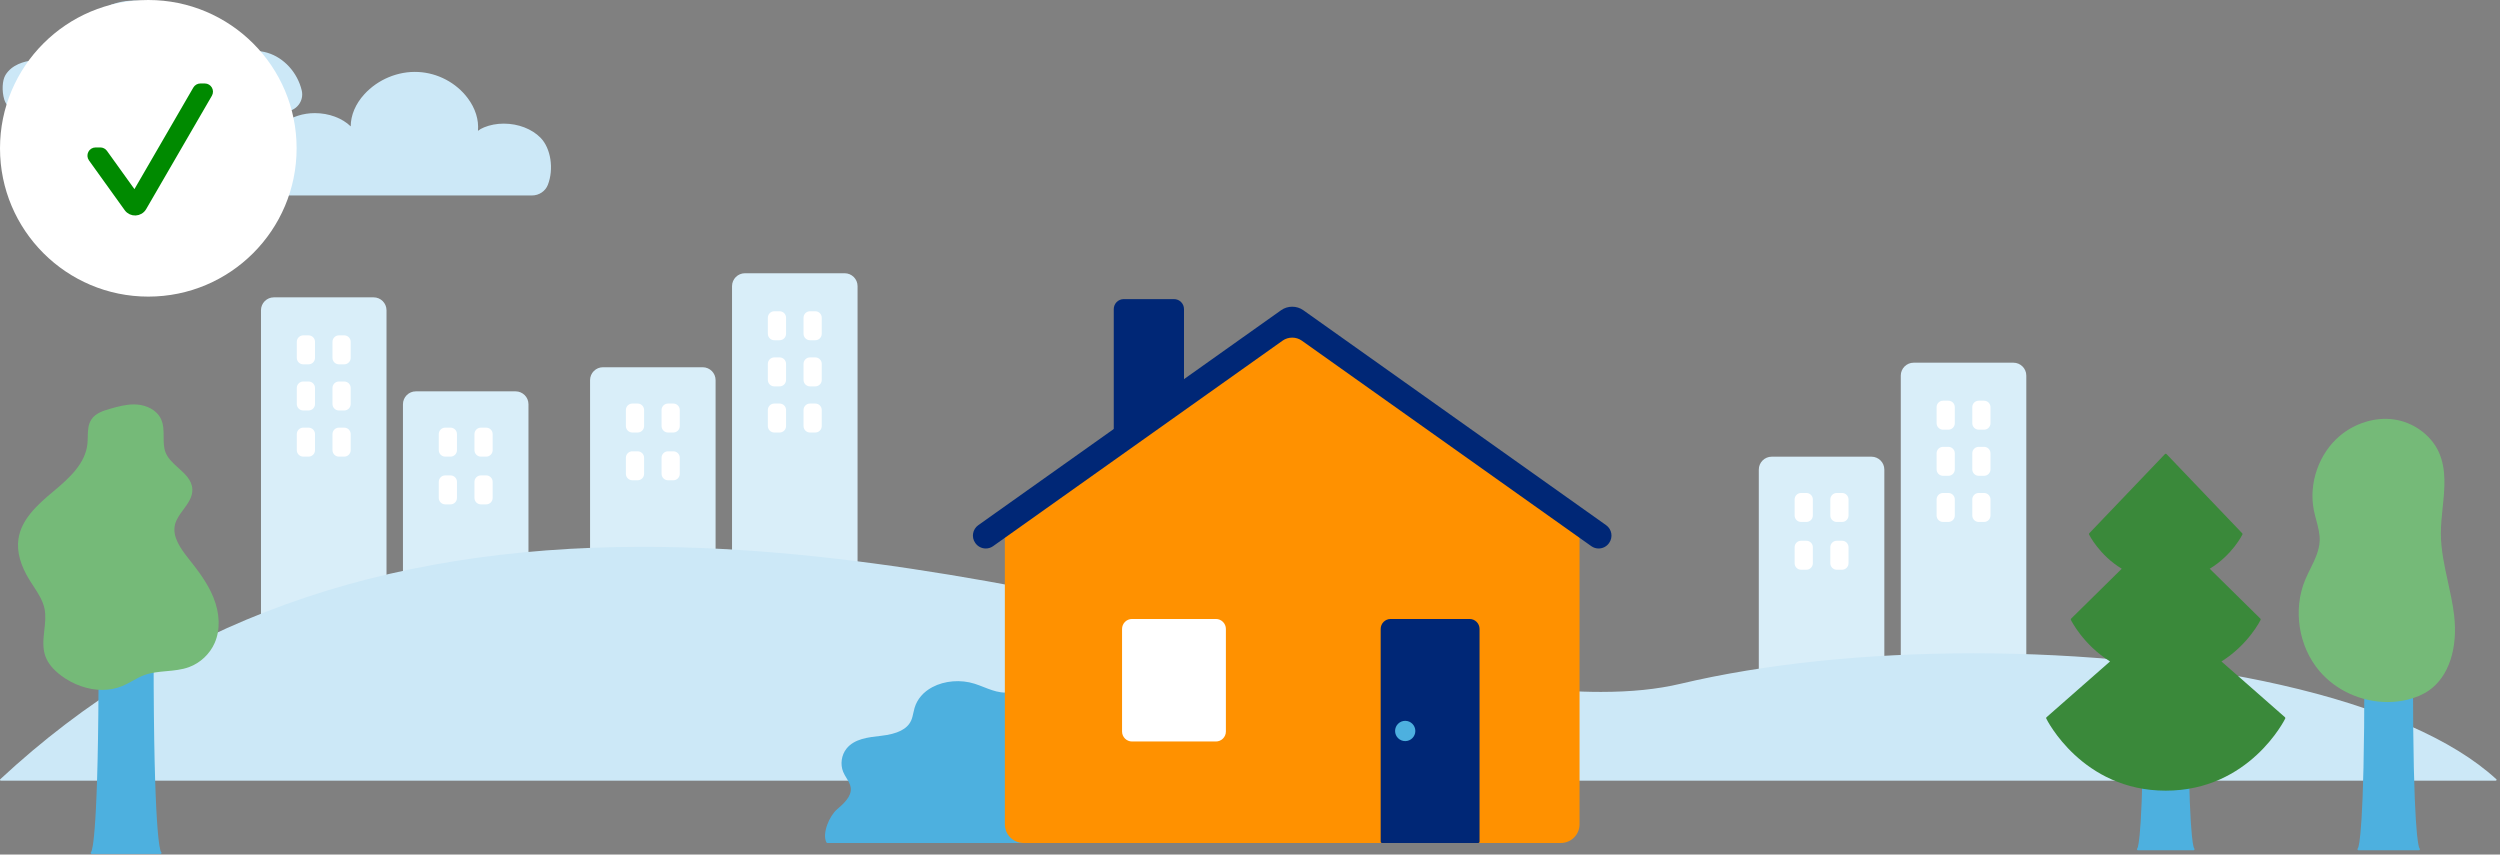 <svg width="354px" height="121px" viewBox="0 0 354 121" >
    <rect x="0" y="0" width="354" height="121" fill="#808080" stroke="none"/>
    <path class="building5" d="M264.245,97.515 L266.822,97.515 L266.822,66.496 C266.822,65.486 266.005,64.667 264.996,64.667 L250.875,64.667 C249.866,64.667 249.047,65.486 249.047,66.496 L249.047,97.515 L251.626,97.515" id="Fill-1" fill="#D9EEF9"></path>
    <path class="building6" d="M284.347,97.26 L286.925,97.26 L286.925,53.186 C286.925,52.176 286.107,51.357 285.098,51.357 L270.977,51.357 C269.968,51.357 269.15,52.176 269.15,53.186 L269.15,97.412 L271.728,97.412" id="Fill-3" fill="#D9EEF9"></path>

    <path class="building6window2" d="M280.189,60.842 L280.94,60.842 C281.444,60.842 281.853,60.433 281.853,59.927 L281.853,57.654 C281.853,57.148 281.444,56.739 280.94,56.739 L280.189,56.739 C279.684,56.739 279.275,57.148 279.275,57.654 L279.275,59.927 C279.275,60.433 279.684,60.842 280.189,60.842" id="Fill-5" fill="#FFFFFF"></path>
    <path class="building6window1" d="M275.136,60.842 L275.887,60.842 C276.391,60.842 276.8,60.433 276.8,59.927 L276.8,57.654 C276.8,57.148 276.391,56.739 275.887,56.739 L275.136,56.739 C274.631,56.739 274.223,57.148 274.223,57.654 L274.223,59.927 C274.223,60.433 274.631,60.842 275.136,60.842" id="Fill-7" fill="#FFFFFF"></path>
    <path class="building6window4" d="M280.189,67.375 L280.94,67.375 C281.444,67.375 281.853,66.966 281.853,66.461 L281.853,64.187 C281.853,63.682 281.444,63.273 280.94,63.273 L280.189,63.273 C279.684,63.273 279.275,63.682 279.275,64.187 L279.275,66.461 C279.275,66.966 279.684,67.375 280.189,67.375" id="Fill-9" fill="#FFFFFF"></path>
    <path class="building6window3" d="M275.136,67.375 L275.887,67.375 C276.391,67.375 276.8,66.966 276.8,66.461 L276.8,64.187 C276.8,63.682 276.391,63.273 275.887,63.273 L275.136,63.273 C274.631,63.273 274.223,63.682 274.223,64.187 L274.223,66.461 C274.223,66.966 274.631,67.375 275.136,67.375" id="Fill-11" fill="#FFFFFF"></path>
    <path class="building6window6" d="M280.189,73.909 L280.94,73.909 C281.444,73.909 281.853,73.5 281.853,72.995 L281.853,70.721 C281.853,70.216 281.444,69.806 280.94,69.806 L280.189,69.806 C279.684,69.806 279.275,70.216 279.275,70.721 L279.275,72.995 C279.275,73.5 279.684,73.909 280.189,73.909" id="Fill-13" fill="#FFFFFF"></path>
    <path class="building6window5" d="M275.136,73.909 L275.887,73.909 C276.391,73.909 276.8,73.5 276.8,72.995 L276.8,70.721 C276.8,70.216 276.391,69.806 275.887,69.806 L275.136,69.806 C274.631,69.806 274.223,70.216 274.223,70.721 L274.223,72.995 C274.223,73.5 274.631,73.909 275.136,73.909" id="Fill-15" fill="#FFFFFF"></path>
    <path class="building5window2" d="M260.086,73.909 L260.837,73.909 C261.342,73.909 261.75,73.5 261.75,72.995 L261.75,70.721 C261.75,70.216 261.342,69.806 260.837,69.806 L260.086,69.806 C259.582,69.806 259.173,70.216 259.173,70.721 L259.173,72.995 C259.173,73.5 259.582,73.909 260.086,73.909" id="Fill-17" fill="#FFFFFF"></path>
    <path class="building5window1" d="M255.033,73.909 L255.784,73.909 C256.289,73.909 256.698,73.5 256.698,72.995 L256.698,70.721 C256.698,70.216 256.289,69.806 255.784,69.806 L255.033,69.806 C254.529,69.806 254.12,70.216 254.12,70.721 L254.12,72.995 C254.12,73.5 254.529,73.909 255.033,73.909" id="Fill-19" fill="#FFFFFF"></path>
    <path class="building5window3" d="M260.086,80.673 L260.837,80.673 C261.342,80.673 261.75,80.263 261.75,79.758 L261.75,77.484 C261.75,76.979 261.342,76.569 260.837,76.569 L260.086,76.569 C259.582,76.569 259.173,76.979 259.173,77.484 L259.173,79.758 C259.173,80.263 259.582,80.673 260.086,80.673" id="Fill-21" fill="#FFFFFF"></path>
    <path class="building5window4" d="M255.033,80.673 L255.784,80.673 C256.289,80.673 256.698,80.263 256.698,79.758 L256.698,77.484 C256.698,76.979 256.289,76.569 255.784,76.569 L255.033,76.569 C254.529,76.569 254.12,76.979 254.12,77.484 L254.12,79.758 C254.12,80.263 254.529,80.673 255.033,80.673" id="Fill-23" fill="#FFFFFF"></path>

    <path class="building2" d="M59.635,88.263 L57.058,88.263 L57.058,57.244 C57.058,56.234 57.875,55.415 58.884,55.415 L73.006,55.415 C74.014,55.415 74.832,56.234 74.832,57.244 L74.832,88.263 L72.255,88.263" id="Fill-25" fill="#D9EEF9"></path>
    <path class="building1" d="M39.533,88.008 L36.955,88.008 L36.955,43.934 C36.955,42.924 37.773,42.104 38.781,42.104 L52.903,42.104 C53.912,42.104 54.73,42.924 54.73,43.934 L54.73,88.16 L52.152,88.16" id="Fill-27" fill="#D9EEF9"></path>

    <path class="building1window1" d="M43.692,51.59 L42.94,51.59 C42.436,51.59 42.027,51.18 42.027,50.675 L42.027,48.402 C42.027,47.897 42.436,47.487 42.94,47.487 L43.692,47.487 C44.196,47.487 44.605,47.897 44.605,48.402 L44.605,50.675 C44.605,51.18 44.196,51.59 43.692,51.59" id="Fill-29" fill="#FFFFFF"></path>
    <path class="building1window2" d="M48.744,51.59 L47.993,51.59 C47.489,51.59 47.08,51.18 47.08,50.675 L47.08,48.402 C47.08,47.897 47.489,47.487 47.993,47.487 L48.744,47.487 C49.249,47.487 49.658,47.897 49.658,48.402 L49.658,50.675 C49.658,51.18 49.249,51.59 48.744,51.59" id="Fill-31" fill="#FFFFFF"></path>
    <path class="building1window3" d="M43.692,58.124 L42.94,58.124 C42.436,58.124 42.027,57.714 42.027,57.209 L42.027,54.936 C42.027,54.43 42.436,54.021 42.94,54.021 L43.692,54.021 C44.196,54.021 44.605,54.43 44.605,54.936 L44.605,57.209 C44.605,57.714 44.196,58.124 43.692,58.124" id="Fill-33" fill="#FFFFFF"></path>
    <path class="building1window4" d="M48.744,58.124 L47.993,58.124 C47.489,58.124 47.08,57.714 47.08,57.209 L47.08,54.936 C47.08,54.43 47.489,54.021 47.993,54.021 L48.744,54.021 C49.249,54.021 49.658,54.43 49.658,54.936 L49.658,57.209 C49.658,57.714 49.249,58.124 48.744,58.124" id="Fill-35" fill="#FFFFFF"></path>
    <path class="building1window5" d="M43.692,64.658 L42.94,64.658 C42.436,64.658 42.027,64.248 42.027,63.743 L42.027,61.469 C42.027,60.964 42.436,60.555 42.94,60.555 L43.692,60.555 C44.196,60.555 44.605,60.964 44.605,61.469 L44.605,63.743 C44.605,64.248 44.196,64.658 43.692,64.658" id="Fill-37" fill="#FFFFFF"></path>
    <path class="building1window5" d="M48.744,64.658 L47.993,64.658 C47.489,64.658 47.08,64.248 47.08,63.743 L47.08,61.469 C47.08,60.964 47.489,60.555 47.993,60.555 L48.744,60.555 C49.249,60.555 49.658,60.964 49.658,61.469 L49.658,63.743 C49.658,64.248 49.249,64.658 48.744,64.658" id="Fill-39" fill="#FFFFFF"></path>
    <path class="building2window1" d="M63.794,64.658 L63.043,64.658 C62.539,64.658 62.13,64.248 62.13,63.743 L62.13,61.469 C62.13,60.964 62.539,60.555 63.043,60.555 L63.794,60.555 C64.298,60.555 64.707,60.964 64.707,61.469 L64.707,63.743 C64.707,64.248 64.298,64.658 63.794,64.658" id="Fill-41" fill="#FFFFFF"></path>
    <path class="building2window2" d="M68.847,64.658 L68.096,64.658 C67.592,64.658 67.183,64.248 67.183,63.743 L67.183,61.469 C67.183,60.964 67.592,60.555 68.096,60.555 L68.847,60.555 C69.351,60.555 69.76,60.964 69.76,61.469 L69.76,63.743 C69.76,64.248 69.351,64.658 68.847,64.658" id="Fill-43" fill="#FFFFFF"></path>
    <path class="building2window3" d="M63.794,71.42 L63.043,71.42 C62.539,71.42 62.13,71.011 62.13,70.506 L62.13,68.232 C62.13,67.727 62.539,67.317 63.043,67.317 L63.794,67.317 C64.298,67.317 64.707,67.727 64.707,68.232 L64.707,70.506 C64.707,71.011 64.298,71.42 63.794,71.42" id="Fill-45" fill="#FFFFFF"></path>
    <path class="building2window4" d="M68.847,71.42 L68.096,71.42 C67.592,71.42 67.183,71.011 67.183,70.506 L67.183,68.232 C67.183,67.727 67.592,67.317 68.096,67.317 L68.847,67.317 C69.351,67.317 69.76,67.727 69.76,68.232 L69.76,70.506 C69.76,71.011 69.351,71.42 68.847,71.42" id="Fill-47" fill="#FFFFFF"></path>

    <path class="building3" d="M98.75,84.85 L101.328,84.85 L101.328,53.831 C101.328,52.821 100.51,52.002 99.501,52.002 L85.38,52.002 C84.371,52.002 83.553,52.821 83.553,53.831 L83.553,84.85 L86.131,84.85" id="Fill-49" fill="#D9EEF9"></path>
    <path class="building4" d="M118.853,84.595 L121.431,84.595 L121.431,40.522 C121.431,39.511 120.613,38.692 119.604,38.692 L105.482,38.692 C104.474,38.692 103.656,39.511 103.656,40.522 L103.656,84.747 L106.233,84.747" id="Fill-51" fill="#D9EEF9"></path>

    <path class="building4window2" d="M114.694,48.177 L115.445,48.177 C115.95,48.177 116.359,47.768 116.359,47.263 L116.359,44.989 C116.359,44.484 115.95,44.074 115.445,44.074 L114.694,44.074 C114.19,44.074 113.781,44.484 113.781,44.989 L113.781,47.263 C113.781,47.768 114.19,48.177 114.694,48.177" id="Fill-53" fill="#FFFFFF"></path>
    <path class="building4window1" d="M109.641,48.177 L110.392,48.177 C110.897,48.177 111.306,47.768 111.306,47.263 L111.306,44.989 C111.306,44.484 110.897,44.074 110.392,44.074 L109.641,44.074 C109.137,44.074 108.728,44.484 108.728,44.989 L108.728,47.263 C108.728,47.768 109.137,48.177 109.641,48.177" id="Fill-55" fill="#FFFFFF"></path>
    <path class="building4window4" d="M114.694,54.711 L115.445,54.711 C115.95,54.711 116.359,54.302 116.359,53.796 L116.359,51.523 C116.359,51.018 115.95,50.608 115.445,50.608 L114.694,50.608 C114.19,50.608 113.781,51.018 113.781,51.523 L113.781,53.796 C113.781,54.302 114.19,54.711 114.694,54.711" id="Fill-57" fill="#FFFFFF"></path>
    <path class="building4window3" d="M109.641,54.711 L110.392,54.711 C110.897,54.711 111.306,54.302 111.306,53.796 L111.306,51.523 C111.306,51.018 110.897,50.608 110.392,50.608 L109.641,50.608 C109.137,50.608 108.728,51.018 108.728,51.523 L108.728,53.796 C108.728,54.302 109.137,54.711 109.641,54.711" id="Fill-59" fill="#FFFFFF"></path>
    <path class="building4window6" d="M114.694,61.245 L115.445,61.245 C115.95,61.245 116.359,60.835 116.359,60.33 L116.359,58.057 C116.359,57.552 115.95,57.142 115.445,57.142 L114.694,57.142 C114.19,57.142 113.781,57.552 113.781,58.057 L113.781,60.33 C113.781,60.835 114.19,61.245 114.694,61.245" id="Fill-61" fill="#FFFFFF"></path>
    <path class="building4window5" d="M109.641,61.245 L110.392,61.245 C110.897,61.245 111.306,60.835 111.306,60.33 L111.306,58.057 C111.306,57.552 110.897,57.142 110.392,57.142 L109.641,57.142 C109.137,57.142 108.728,57.552 108.728,58.057 L108.728,60.33 C108.728,60.835 109.137,61.245 109.641,61.245" id="Fill-63" fill="#FFFFFF"></path>
    <path class="building3window2" d="M94.592,61.245 L95.343,61.245 C95.847,61.245 96.256,60.835 96.256,60.33 L96.256,58.057 C96.256,57.552 95.847,57.142 95.343,57.142 L94.592,57.142 C94.087,57.142 93.678,57.552 93.678,58.057 L93.678,60.33 C93.678,60.835 94.087,61.245 94.592,61.245" id="Fill-65" fill="#FFFFFF"></path>
    <path class="building3window1" d="M89.539,61.245 L90.29,61.245 C90.794,61.245 91.203,60.835 91.203,60.33 L91.203,58.057 C91.203,57.552 90.794,57.142 90.29,57.142 L89.539,57.142 C89.035,57.142 88.625,57.552 88.625,58.057 L88.625,60.33 C88.625,60.835 89.035,61.245 89.539,61.245" id="Fill-67" fill="#FFFFFF"></path>
    <path class="building3window4" d="M94.592,68.008 L95.343,68.008 C95.847,68.008 96.256,67.599 96.256,67.093 L96.256,64.819 C96.256,64.314 95.847,63.904 95.343,63.904 L94.592,63.904 C94.087,63.904 93.678,64.314 93.678,64.819 L93.678,67.093 C93.678,67.599 94.087,68.008 94.592,68.008" id="Fill-69" fill="#FFFFFF"></path>
    <path class="building3window3" d="M89.539,68.008 L90.29,68.008 C90.794,68.008 91.203,67.599 91.203,67.093 L91.203,64.819 C91.203,64.314 90.794,63.904 90.29,63.904 L89.539,63.904 C89.035,63.904 88.625,64.314 88.625,64.819 L88.625,67.093 C88.625,67.599 89.035,68.008 89.539,68.008" id="Fill-71" fill="#FFFFFF"></path>

    <path d="M353.459,110.321 C347.397,104.743 336.853,100.131 322.964,96.981 C310.058,94.054 295.014,92.507 279.459,92.507 C264.227,92.507 249.875,94 237.955,96.824 C234.684,97.599 230.996,97.975 226.68,97.975 C212.893,97.975 195.422,94.101 175.191,89.614 C149.446,83.903 120.266,77.431 91.026,77.431 C53.634,77.431 23.871,88.195 0.038,110.337 C0.002,110.37 -0.009,110.421 0.008,110.466 C0.026,110.511 0.069,110.541 0.117,110.541 L353.397,110.541 L353.401,110.541 C353.467,110.541 353.519,110.488 353.519,110.423 C353.519,110.379 353.494,110.341 353.459,110.321" id="Fill-73" fill="#CCE8F7"></path>

    <path class="cloud1" d="M76.554,19.518 C75.328,18.257 73.378,17.506 71.336,17.506 C70.354,17.506 69.391,17.687 68.552,18.03 C68.193,18.176 67.902,18.343 67.679,18.527 C67.819,16.962 67.315,15.341 66.222,13.886 C64.588,11.711 61.973,10.33 59.227,10.193 C56.372,10.043 53.5,11.251 51.592,13.343 C50.34,14.715 49.666,16.314 49.661,17.897 C48.465,16.728 46.573,16.018 44.586,16.018 C43.749,16.018 42.945,16.142 42.195,16.385 C39.44,17.278 37.557,19.326 37.278,21.729 C37.031,23.864 37.606,25.444 39.201,27.012 C39.631,27.435 40.238,27.677 40.867,27.677 L75.338,27.677 C76.329,27.677 77.229,27.073 77.577,26.174 C78.449,23.928 77.999,21.004 76.554,19.518" id="Fill-75" fill="#CCE8F7"></path>
    <path class="cloud2" d="M42.726,12.806 C42.124,10.276 40.222,8.185 37.884,7.476 C37.28,7.293 36.643,7.2 35.99,7.2 C33.362,7.2 30.834,8.68 29.597,10.872 C29.318,7.311 27.632,4.065 25.003,2.084 C23.291,0.794 21.156,0.084 18.99,0.084 C17.432,0.084 15.938,0.463 14.668,1.181 C11.565,2.937 9.926,6.827 10.824,10.085 C9.302,9.055 7.472,8.493 5.611,8.493 C5.241,8.493 4.871,8.517 4.508,8.561 C3.501,8.685 1.678,9.12 0.769,10.631 C0.315,11.385 0.244,12.878 0.605,14.102 C0.896,15.09 1.842,15.78 2.906,15.78 L40.371,15.78 C41.117,15.78 41.811,15.442 42.274,14.855 C42.733,14.272 42.898,13.525 42.726,12.806" id="Fill-77" fill="#CCE8F7" mask="url(#mask-2)"></path>
    <path class="bush" d="M148.47,119.003 L148.47,119.003 L148.47,95.811 C148.508,95.78 148.545,95.756 148.584,95.725 C148.661,95.662 148.673,95.547 148.611,95.47 C148.548,95.392 148.434,95.38 148.356,95.443 C145.871,97.453 143.695,98.296 141.702,98.024 C140.875,97.91 140.072,97.596 139.296,97.291 C138.875,97.126 138.44,96.955 138.001,96.815 C136.049,96.194 133.759,96.379 132.027,97.297 C130.746,97.975 129.872,98.995 129.501,100.244 C129.431,100.476 129.379,100.715 129.33,100.946 C129.246,101.332 129.168,101.697 129.013,102.037 C128.459,103.241 127.101,103.927 124.74,104.195 L124.63,104.207 C122.92,104.4 120.981,104.618 119.871,105.999 C119.145,106.902 118.954,108.229 119.396,109.3 C119.524,109.612 119.7,109.904 119.871,110.185 C120.144,110.637 120.403,111.063 120.464,111.548 C120.62,112.79 119.445,113.809 118.5,114.627 C117.468,115.524 116.387,117.956 117.006,119.262 C117.035,119.325 117.099,119.365 117.169,119.365 L148.47,119.365 C148.569,119.365 148.651,119.284 148.651,119.184 C148.651,119.084 148.569,119.003 148.47,119.003" id="Fill-80" fill="#4DB0DF"></path>

    <path d="M166.242,42.354 L159.119,42.354 C158.341,42.354 157.708,42.988 157.708,43.768 L157.708,68.495 C157.708,68.596 157.788,68.676 157.888,68.676 L167.473,68.676 C167.573,68.676 167.654,68.596 167.654,68.495 L167.654,43.768 C167.654,42.988 167.02,42.354 166.242,42.354" id="Fill-82" fill="#002776"></path>
    <path d="M223.59,76.007 L183.081,46.813 C183.019,46.768 182.933,46.768 182.87,46.813 L142.362,76.007 C142.314,76.041 142.286,76.095 142.286,76.153 L142.286,116.719 C142.286,118.178 143.471,119.366 144.928,119.366 L221.023,119.366 C222.48,119.366 223.665,118.178 223.665,116.719 L223.665,76.153 C223.665,76.095 223.637,76.041 223.59,76.007" id="Fill-84" fill="#FF9100"></path>

    <path class="window" d="M172.174,87.646 L160.294,87.646 C159.516,87.646 158.883,88.28 158.883,89.06 L158.883,103.583 C158.883,104.362 159.516,104.996 160.294,104.996 L172.174,104.996 C172.952,104.996 173.586,104.362 173.586,103.583 L173.586,89.06 C173.586,88.28 172.952,87.646 172.174,87.646" id="Fill-86" fill="#FFFFFF"></path>

    <path d="M227.43,74.367 L184.541,43.921 C183.621,43.268 182.331,43.268 181.411,43.921 L138.522,74.367 C137.716,74.94 137.522,76.065 138.092,76.874 L138.114,76.905 C138.451,77.383 139.001,77.667 139.584,77.667 C139.958,77.667 140.317,77.554 140.622,77.336 L181.62,48.232 C182.417,47.666 183.535,47.667 184.331,48.232 L225.33,77.336 C225.635,77.553 225.994,77.667 226.367,77.667 L226.367,77.667 C226.951,77.667 227.501,77.383 227.836,76.906 L227.859,76.874 C228.429,76.065 228.237,74.94 227.43,74.367" id="Fill-88" fill="#002776"></path>
    <path d="M208.093,87.646 L196.915,87.646 C196.137,87.646 195.504,88.28 195.504,89.06 L195.504,119.184 C195.504,119.285 195.585,119.366 195.685,119.366 L209.324,119.366 C209.424,119.366 209.504,119.285 209.504,119.184 L209.504,89.06 C209.504,88.28 208.871,87.646 208.093,87.646" id="Fill-90" fill="#002776"></path>
    <path d="M198.978,102.069 C198.187,102.069 197.544,102.714 197.544,103.506 C197.544,104.298 198.187,104.942 198.978,104.942 C199.769,104.942 200.412,104.298 200.412,103.506 C200.412,102.714 199.769,102.069 198.978,102.069" id="Fill-92" fill="#4DB0DF"></path>
    <path d="M22.794,120.623 C22.656,120.412 21.752,118.055 21.752,92.658 C21.752,92.571 21.682,92.5 21.595,92.5 L14.119,92.5 C14.032,92.5 13.962,92.571 13.962,92.658 C13.962,117.95 13.066,120.392 12.921,120.62 C12.88,120.644 12.849,120.686 12.843,120.736 C12.832,120.814 12.88,120.888 12.955,120.909 C12.97,120.914 12.985,120.916 13,120.916 L13.002,120.916 L22.707,120.916 C22.725,120.916 22.742,120.914 22.758,120.91 C22.834,120.889 22.881,120.815 22.87,120.736 C22.863,120.688 22.834,120.647 22.794,120.623" id="Fill-94" fill="#4DB0DF"></path>

    <path class="tree1crown" d="M30.215,84.585 C29.406,82.587 28.091,80.852 26.7,79.102 C25.553,77.661 24.365,75.981 24.778,74.283 C24.965,73.512 25.475,72.823 25.968,72.155 C26.618,71.278 27.29,70.37 27.234,69.26 C27.171,67.984 26.2,67.11 25.263,66.266 C24.547,65.621 23.806,64.954 23.46,64.111 C23.175,63.413 23.173,62.617 23.171,61.847 C23.169,61.001 23.167,60.125 22.799,59.342 C22.161,57.98 20.66,57.387 19.468,57.286 C19.302,57.272 19.13,57.265 18.958,57.265 C17.833,57.265 16.748,57.551 15.547,57.896 C14.553,58.182 13.535,58.531 12.966,59.36 C12.462,60.094 12.444,60.996 12.425,61.867 C12.419,62.189 12.412,62.522 12.381,62.836 C12.101,65.593 9.872,67.658 7.614,69.537 C5.192,71.552 2.987,73.59 2.605,76.373 C2.365,78.117 2.897,80.058 4.186,82.141 C4.358,82.419 4.538,82.694 4.719,82.97 C5.381,83.98 6.066,85.025 6.306,86.2 C6.507,87.179 6.39,88.221 6.278,89.228 C6.142,90.455 6,91.725 6.423,92.91 C6.775,93.897 7.503,94.795 8.647,95.655 C10.368,96.949 12.494,97.692 14.479,97.692 L14.479,97.692 C15.478,97.692 16.427,97.51 17.3,97.151 C17.811,96.941 18.298,96.671 18.77,96.409 C19.297,96.116 19.842,95.813 20.41,95.602 C21.406,95.232 22.501,95.133 23.56,95.037 C24.627,94.94 25.732,94.84 26.759,94.465 C28.363,93.88 29.725,92.594 30.405,91.027 C31.211,89.168 31.143,86.88 30.215,84.585" id="Fill-96" fill="#75BA78"></path>

    <path d="M342.586,120.112 C342.462,119.91 341.676,117.751 341.676,95.562 C341.676,95.474 341.605,95.404 341.519,95.404 L334.952,95.404 C334.865,95.404 334.795,95.474 334.795,95.562 C334.795,117.659 334.015,119.892 333.886,120.109 C333.846,120.133 333.818,120.174 333.812,120.222 C333.801,120.3 333.848,120.374 333.925,120.396 C333.938,120.399 333.954,120.402 333.969,120.402 L333.969,120.402 L333.971,120.402 L342.495,120.402 C342.513,120.403 342.529,120.4 342.546,120.396 C342.621,120.375 342.668,120.3 342.657,120.222 C342.651,120.175 342.624,120.136 342.586,120.112" id="Fill-98" fill="#4DB0DF"></path>
    <path d="M347.495,87.05 C347.307,85.485 346.962,83.918 346.63,82.403 C346.14,80.17 345.633,77.859 345.627,75.548 C345.625,74.342 345.754,73.091 345.881,71.881 C346.159,69.203 346.447,66.434 345.313,63.974 C344.198,61.556 341.683,59.754 338.906,59.383 C336.306,59.037 333.434,59.927 331.303,61.73 C328.362,64.22 326.888,68.436 327.635,72.22 C327.729,72.697 327.857,73.175 327.98,73.638 C328.239,74.605 328.506,75.605 328.464,76.604 C328.406,77.987 327.767,79.28 327.15,80.53 C326.892,81.051 326.626,81.588 326.403,82.129 C324.659,86.357 325.476,91.538 328.436,95.023 C330.769,97.77 334.375,99.41 338.083,99.41 C339.014,99.41 339.933,99.305 340.816,99.097 C342.039,98.809 343.094,98.358 343.953,97.757 C346.742,95.803 348.067,91.8 347.495,87.05" id="Fill-100" fill="#75BA78"></path>
    <path d="M310.679,120.114 C310.564,119.917 309.846,117.878 309.846,97.549 C309.846,97.461 309.775,97.391 309.688,97.391 L303.65,97.391 C303.563,97.391 303.493,97.461 303.493,97.549 C303.493,117.795 302.78,119.901 302.66,120.11 C302.622,120.135 302.596,120.175 302.589,120.222 C302.578,120.3 302.627,120.375 302.702,120.396 C302.716,120.4 302.732,120.402 302.746,120.402 L310.586,120.402 L310.592,120.402 C310.606,120.402 310.622,120.399 310.636,120.396 C310.712,120.374 310.759,120.3 310.748,120.222 C310.741,120.176 310.715,120.138 310.679,120.114" id="Fill-102" fill="#4DB0DF"></path>

    <path class="tree2crown" d="M323.551,101.561 L314.557,93.661 C318.368,91.28 320.075,87.833 320.101,87.78 C320.129,87.719 320.117,87.647 320.069,87.599 L312.898,80.533 C316.08,78.607 317.504,75.733 317.525,75.69 C317.554,75.631 317.543,75.56 317.498,75.512 L306.782,64.3 C306.723,64.238 306.615,64.238 306.555,64.3 L295.841,75.512 C295.795,75.56 295.784,75.631 295.812,75.69 C295.834,75.733 297.258,78.607 300.44,80.533 L293.27,87.599 C293.221,87.647 293.208,87.719 293.238,87.78 C293.263,87.833 294.97,91.28 298.781,93.661 L289.787,101.561 C289.734,101.608 289.719,101.684 289.75,101.748 C289.798,101.85 294.801,111.957 306.669,111.957 C318.537,111.957 323.54,101.85 323.589,101.748 C323.62,101.684 323.604,101.608 323.551,101.561" id="Fill-104" fill="#3A893A"></path>

    <circle class="check-circle" id="Oval-6-Copy-6" fill="#FFFFFF" cx="21" cy="21" r="21"></circle>
    <path class="check" d="M27.807,12.648 L19.081,27.7 L14.738,21.652 C14.614,21.48 14.416,21.378 14.204,21.378 L13.538,21.378 C13.003,21.378 12.692,21.987 13.005,22.424 L18.063,29.467 C18.62,30.242 19.787,30.184 20.265,29.359 L29.569,13.311 C29.824,12.872 29.508,12.32 29.001,12.32 L28.375,12.32 C28.142,12.32 27.925,12.445 27.807,12.648" id="Imported-Layers-Copy-9" stroke="#008A00" fill="#008A00"></path>
</svg>
